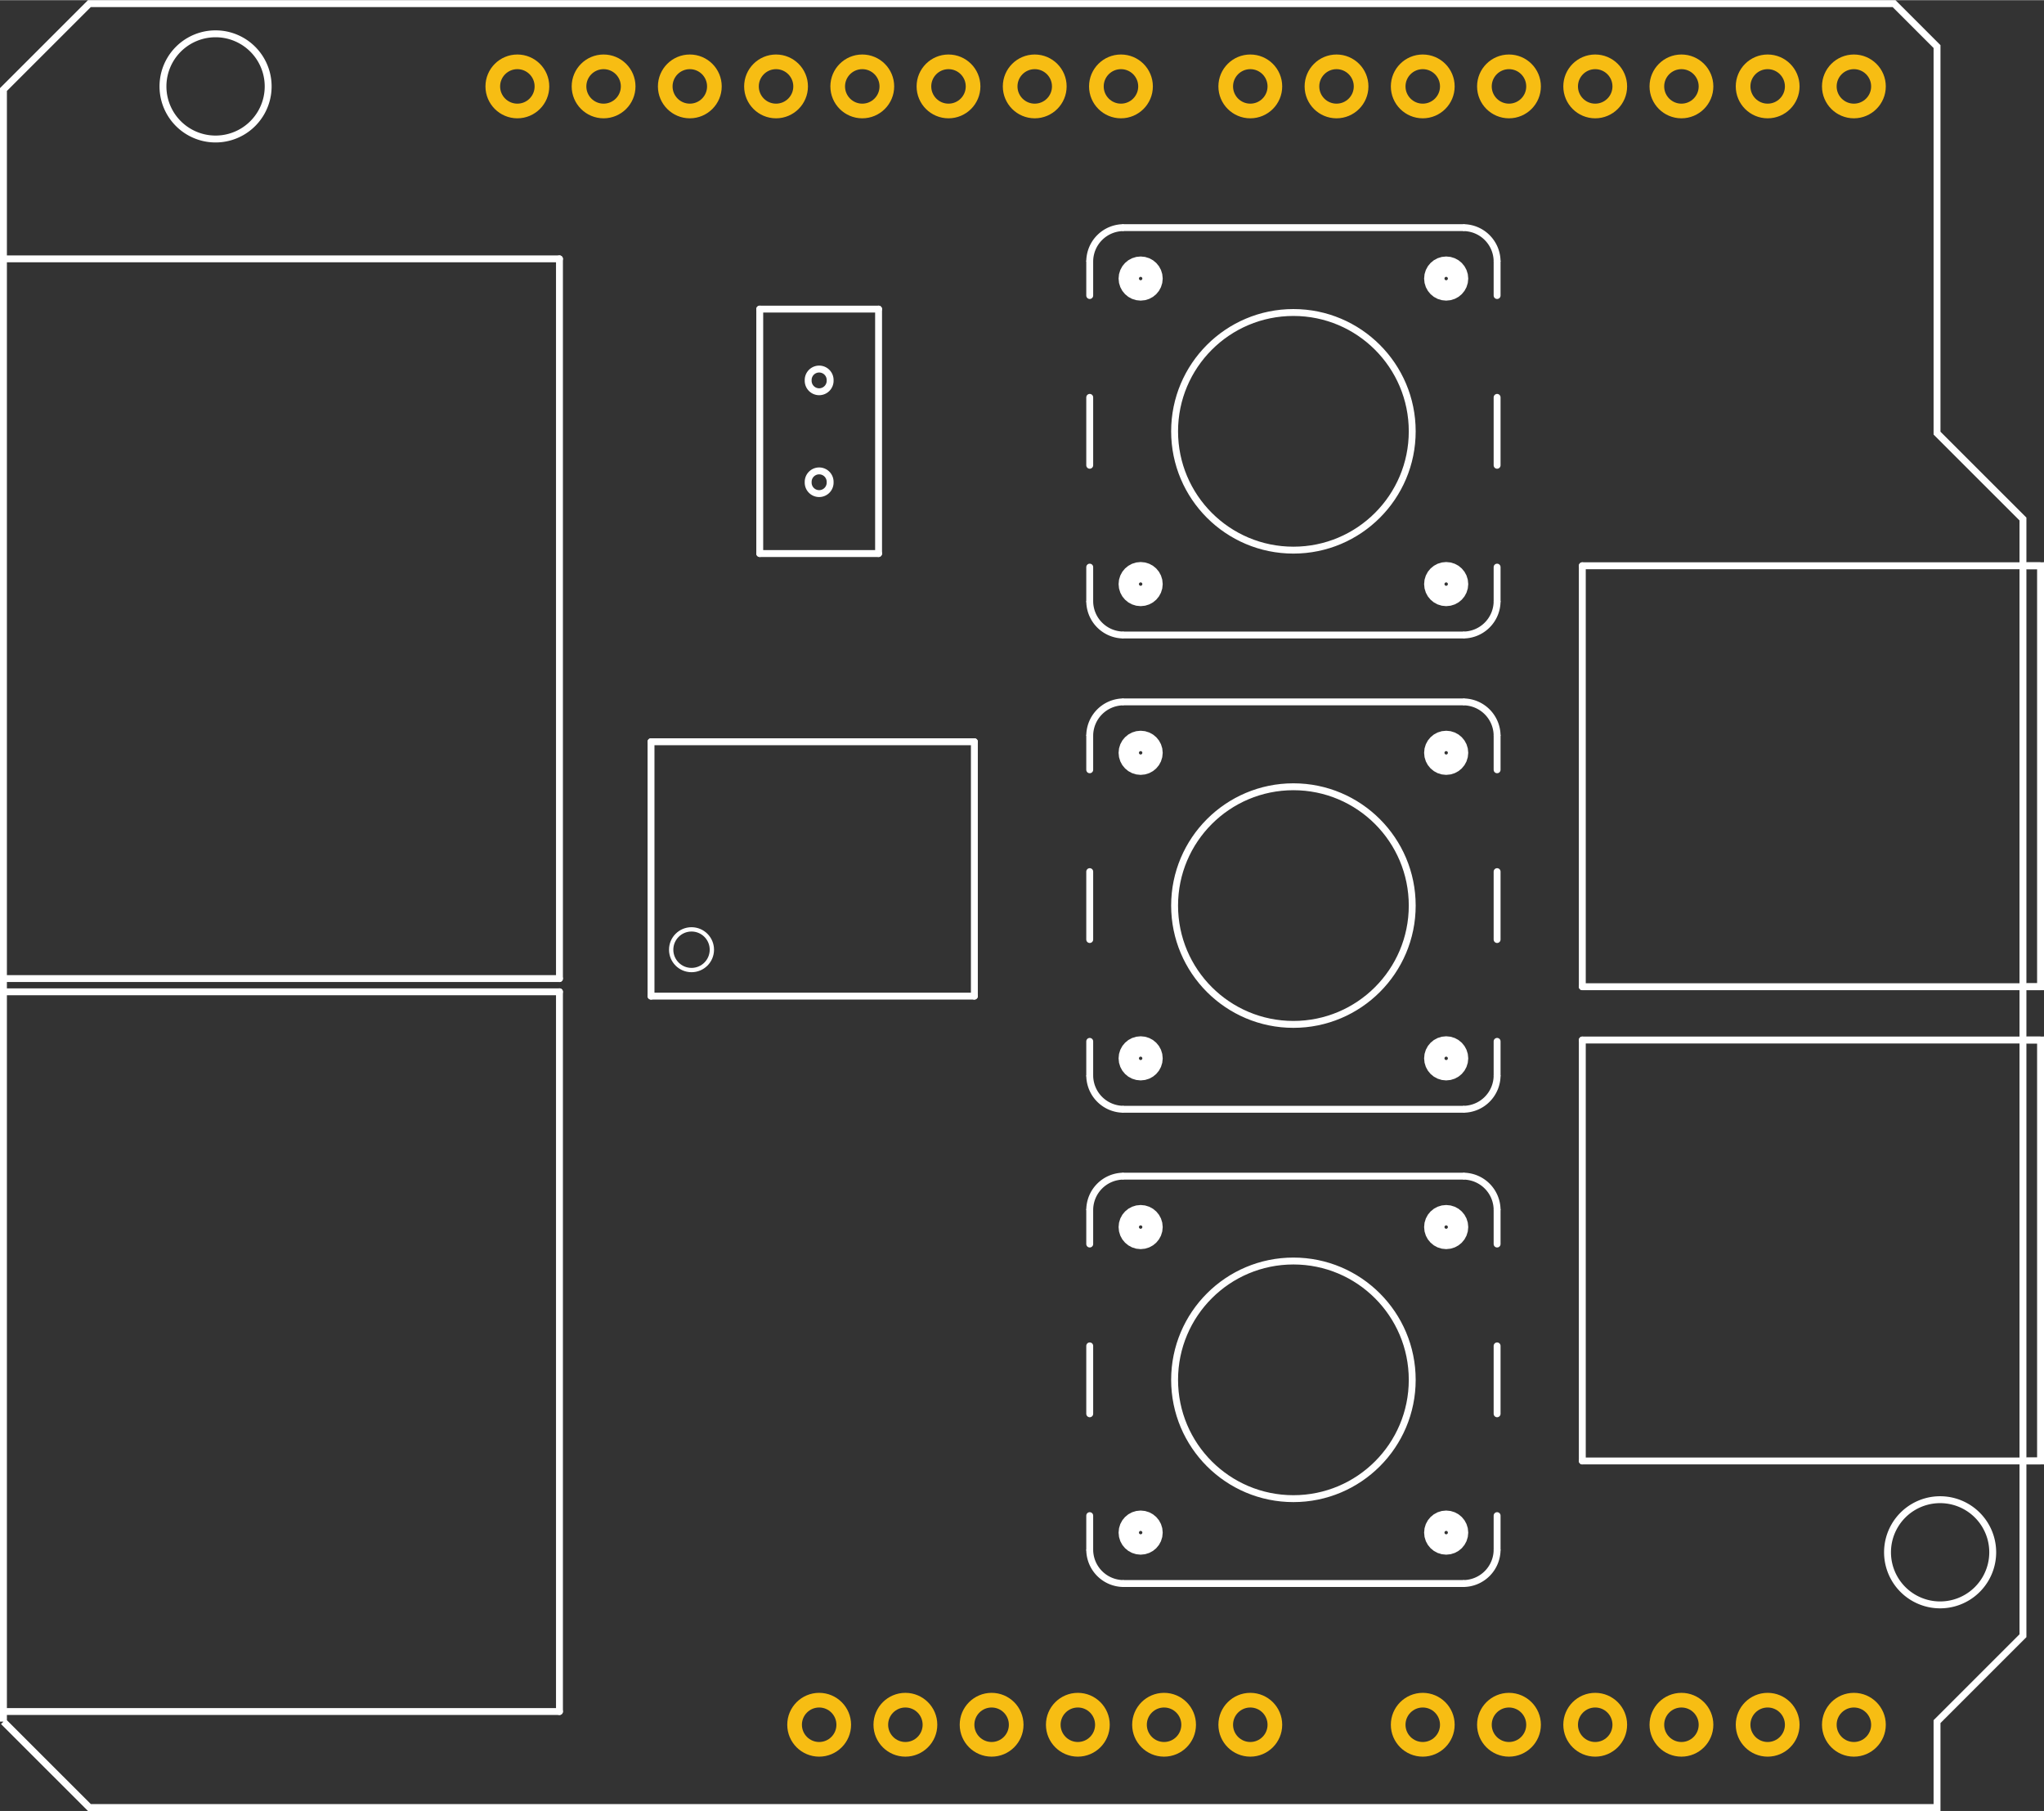 <?xml version='1.0' encoding='UTF-8' standalone='no'?>
<!-- Created with Fritzing (http://www.fritzing.org/) -->
<svg xmlns="http://www.w3.org/2000/svg" width="2.37in" x="0in" version="1.2" y="0in" height="2.1in" viewBox="0 0 170.674 151.2" baseProfile="tiny">
 <rect x="0" y="0" width="170.674" height="151.2" fill="#333333" stroke="none"/>
 <desc >Fritzing footprint generated by brd2svg</desc>
 <g  id="silkscreen" stroke-width="0">
  <path  fill="none" stroke="white" stroke-width="0.576" d="M0.288,143.739L0.288,7.461L7.464,0.288L158.154,0.288L161.742,3.874L161.742,36.151L168.917,43.323L168.917,136.567L161.742,143.739L161.742,150.912L7.464,150.912L0.288,143.739M67.483,40.252a0.917,0.917,0,1,0,1.833,0,0.917,0.917,0,1,0,-1.833,0zM67.483,31.748a0.917,0.917,0,1,0,1.833,0,0.917,0.917,0,1,0,-1.833,0zM157.608,129.6a4.392,4.392,0,1,0,8.784,0,4.392,4.392,0,1,0,-8.784,0zM13.608,7.2a4.392,4.392,0,1,0,8.784,0,4.392,4.392,0,1,0,-8.784,0z"/>
  <g  stroke-width="0">
   <title >element:A0</title>
   <g  stroke-width="0">
    <title >package:ALPS_POT</title>
    <line  stroke="white" stroke-linecap="round" y1="121.974" x1="132.123" y2="86.826" stroke-width="0.576" x2="132.123"/>
    <line  stroke="white" stroke-linecap="round" y1="86.826" x1="132.123" y2="86.826" stroke-width="0.576" x2="170.674"/>
    <line  stroke="white" stroke-linecap="round" y1="86.826" x1="170.674" y2="121.974" stroke-width="0.576" x2="170.674"/>
    <line  stroke="white" stroke-linecap="round" y1="121.974" x1="170.674" y2="121.974" stroke-width="0.576" x2="132.123"/>
   </g>
  </g>
  <g  stroke-width="0">
   <title >element:A1</title>
   <g  stroke-width="0">
    <title >package:ALPS_POT</title>
    <line  stroke="white" stroke-linecap="round" y1="82.374" x1="132.123" y2="47.225" stroke-width="0.576" x2="132.123"/>
    <line  stroke="white" stroke-linecap="round" y1="47.225" x1="132.123" y2="47.225" stroke-width="0.576" x2="170.674"/>
    <line  stroke="white" stroke-linecap="round" y1="47.225" x1="170.674" y2="82.374" stroke-width="0.576" x2="170.674"/>
    <line  stroke="white" stroke-linecap="round" y1="82.374" x1="170.674" y2="82.374" stroke-width="0.576" x2="132.123"/>
   </g>
  </g>
  <g  stroke-width="0">
   <title >element:IN_CON</title>
   <g  stroke-width="0">
    <title >package:DIN_5_FEMALE_SUPPORT</title>
    <line  stroke="white" stroke-linecap="round" y1="21.6" x1="0" y2="81.695" stroke-width="0.576" x2="0"/>
    <line  stroke="white" stroke-linecap="round" y1="81.695" x1="0" y2="81.695" stroke-width="0.576" x2="46.715"/>
    <line  stroke="white" stroke-linecap="round" y1="81.695" x1="46.715" y2="21.6" stroke-width="0.576" x2="46.715"/>
    <line  stroke="white" stroke-linecap="round" y1="21.6" x1="46.715" y2="21.6" stroke-width="0.576" x2="0"/>
   </g>
  </g>
  <g  stroke-width="0">
   <title >element:JP3</title>
   <g  stroke-width="0">
    <title >package:SFE-NEW-WEBLOGO</title>
   </g>
  </g>
  <g  stroke-width="0">
   <title >element:OUT_CON</title>
   <g  stroke-width="0">
    <title >package:DIN_5_FEMALE_SUPPORT</title>
    <line  stroke="white" stroke-linecap="round" y1="82.8" x1="0" y2="142.895" stroke-width="0.576" x2="0"/>
    <line  stroke="white" stroke-linecap="round" y1="142.895" x1="0" y2="142.895" stroke-width="0.576" x2="46.715"/>
    <line  stroke="white" stroke-linecap="round" y1="142.895" x1="46.715" y2="82.8" stroke-width="0.576" x2="46.715"/>
    <line  stroke="white" stroke-linecap="round" y1="82.8" x1="46.715" y2="82.8" stroke-width="0.576" x2="0"/>
   </g>
  </g>
  <g  stroke-width="0">
   <title >element:S5</title>
   <g  stroke-width="0">
    <title >package:AYZ0202</title>
    <line  stroke="white" stroke-linecap="round" y1="25.795" x1="73.361" y2="25.795" stroke-width="0.576" x2="63.439"/>
    <line  stroke="white" stroke-linecap="round" y1="25.795" x1="63.439" y2="46.205" stroke-width="0.576" x2="63.439"/>
    <line  stroke="white" stroke-linecap="round" y1="46.205" x1="63.439" y2="46.205" stroke-width="0.576" x2="73.361"/>
    <line  stroke="white" stroke-linecap="round" y1="46.205" x1="73.361" y2="25.795" stroke-width="0.576" x2="73.361"/>
   </g>
  </g>
  <g  stroke-width="0">
   <title >element:S6</title>
   <g  stroke-width="0">
    <title >package:TACTILE-PTH-12MM</title>
    <line  stroke="white" stroke-linecap="round" y1="103.861" x1="90.992" y2="101.027" stroke-width="0.576" x2="90.992"/>
    <line  stroke="white" stroke-linecap="round" y1="98.192" x1="93.827" y2="98.192" stroke-width="0.576" x2="122.173"/>
    <line  stroke="white" stroke-linecap="round" y1="101.027" x1="125.008" y2="103.861" stroke-width="0.576" x2="125.008"/>
    <line  stroke="white" stroke-linecap="round" y1="112.365" x1="125.008" y2="118.035" stroke-width="0.576" x2="125.008"/>
    <line  stroke="white" stroke-linecap="round" y1="126.539" x1="125.008" y2="129.373" stroke-width="0.576" x2="125.008"/>
    <line  stroke="white" stroke-linecap="round" y1="132.208" x1="122.173" y2="132.208" stroke-width="0.576" x2="93.827"/>
    <line  stroke="white" stroke-linecap="round" y1="129.373" x1="90.992" y2="126.539" stroke-width="0.576" x2="90.992"/>
    <line  stroke="white" stroke-linecap="round" y1="118.035" x1="90.992" y2="112.365" stroke-width="0.576" x2="90.992"/>
    <path  fill="none" stroke="white" stroke-width="0.576" d="M93.827,98.192A2.835,2.835,0,0,0,90.992,101.027"/>
    <path  fill="none" stroke="white" stroke-width="0.576" d="M125.008,101.027A2.835,2.835,0,0,0,122.173,98.192"/>
    <path  fill="none" stroke="white" stroke-width="0.576" d="M122.173,132.208A2.835,2.835,0,0,0,125.008,129.373"/>
    <path  fill="none" stroke="white" stroke-width="0.576" d="M90.992,129.373A2.835,2.835,0,0,0,93.827,132.208"/>
    <circle  fill="none" cx="108" cy="115.2" stroke="white" r="9.921" stroke-width="0.576"/>
    <circle  fill="none" cx="95.244" cy="102.444" stroke="white" r="0.85" stroke-width="1.984"/>
    <circle  fill="none" cx="120.756" cy="102.444" stroke="white" r="0.85" stroke-width="1.984"/>
    <circle  fill="none" cx="120.756" cy="127.956" stroke="white" r="0.85" stroke-width="1.984"/>
    <circle  fill="none" cx="95.244" cy="127.956" stroke="white" r="0.85" stroke-width="1.984"/>
   </g>
  </g>
  <g  stroke-width="0">
   <title >element:S7</title>
   <g  stroke-width="0">
    <title >package:TACTILE-PTH-12MM</title>
    <line  stroke="white" stroke-linecap="round" y1="64.261" x1="90.992" y2="61.427" stroke-width="0.576" x2="90.992"/>
    <line  stroke="white" stroke-linecap="round" y1="58.592" x1="93.827" y2="58.592" stroke-width="0.576" x2="122.173"/>
    <line  stroke="white" stroke-linecap="round" y1="61.427" x1="125.008" y2="64.261" stroke-width="0.576" x2="125.008"/>
    <line  stroke="white" stroke-linecap="round" y1="72.765" x1="125.008" y2="78.435" stroke-width="0.576" x2="125.008"/>
    <line  stroke="white" stroke-linecap="round" y1="86.939" x1="125.008" y2="89.773" stroke-width="0.576" x2="125.008"/>
    <line  stroke="white" stroke-linecap="round" y1="92.608" x1="122.173" y2="92.608" stroke-width="0.576" x2="93.827"/>
    <line  stroke="white" stroke-linecap="round" y1="89.773" x1="90.992" y2="86.939" stroke-width="0.576" x2="90.992"/>
    <line  stroke="white" stroke-linecap="round" y1="78.435" x1="90.992" y2="72.765" stroke-width="0.576" x2="90.992"/>
    <path  fill="none" stroke="white" stroke-width="0.576" d="M93.827,58.592A2.835,2.835,0,0,0,90.992,61.427"/>
    <path  fill="none" stroke="white" stroke-width="0.576" d="M125.008,61.427A2.835,2.835,0,0,0,122.173,58.592"/>
    <path  fill="none" stroke="white" stroke-width="0.576" d="M122.173,92.608A2.835,2.835,0,0,0,125.008,89.773"/>
    <path  fill="none" stroke="white" stroke-width="0.576" d="M90.992,89.773A2.835,2.835,0,0,0,93.827,92.608"/>
    <circle  fill="none" cx="108" cy="75.6" stroke="white" r="9.921" stroke-width="0.576"/>
    <circle  fill="none" cx="95.244" cy="62.844" stroke="white" r="0.85" stroke-width="1.984"/>
    <circle  fill="none" cx="120.756" cy="62.844" stroke="white" r="0.85" stroke-width="1.984"/>
    <circle  fill="none" cx="120.756" cy="88.356" stroke="white" r="0.85" stroke-width="1.984"/>
    <circle  fill="none" cx="95.244" cy="88.356" stroke="white" r="0.85" stroke-width="1.984"/>
   </g>
  </g>
  <g  stroke-width="0">
   <title >element:S8</title>
   <g  stroke-width="0">
    <title >package:TACTILE-PTH-12MM</title>
    <line  stroke="white" stroke-linecap="round" y1="24.661" x1="90.992" y2="21.827" stroke-width="0.576" x2="90.992"/>
    <line  stroke="white" stroke-linecap="round" y1="18.992" x1="93.827" y2="18.992" stroke-width="0.576" x2="122.173"/>
    <line  stroke="white" stroke-linecap="round" y1="21.827" x1="125.008" y2="24.661" stroke-width="0.576" x2="125.008"/>
    <line  stroke="white" stroke-linecap="round" y1="33.165" x1="125.008" y2="38.835" stroke-width="0.576" x2="125.008"/>
    <line  stroke="white" stroke-linecap="round" y1="47.339" x1="125.008" y2="50.173" stroke-width="0.576" x2="125.008"/>
    <line  stroke="white" stroke-linecap="round" y1="53.008" x1="122.173" y2="53.008" stroke-width="0.576" x2="93.827"/>
    <line  stroke="white" stroke-linecap="round" y1="50.173" x1="90.992" y2="47.339" stroke-width="0.576" x2="90.992"/>
    <line  stroke="white" stroke-linecap="round" y1="38.835" x1="90.992" y2="33.165" stroke-width="0.576" x2="90.992"/>
    <path  fill="none" stroke="white" stroke-width="0.576" d="M93.827,18.992A2.835,2.835,0,0,0,90.992,21.827"/>
    <path  fill="none" stroke="white" stroke-width="0.576" d="M125.008,21.827A2.835,2.835,0,0,0,122.173,18.992"/>
    <path  fill="none" stroke="white" stroke-width="0.576" d="M122.173,53.008A2.835,2.835,0,0,0,125.008,50.173"/>
    <path  fill="none" stroke="white" stroke-width="0.576" d="M90.992,50.173A2.835,2.835,0,0,0,93.827,53.008"/>
    <circle  fill="none" cx="108" cy="36" stroke="white" r="9.921" stroke-width="0.576"/>
    <circle  fill="none" cx="95.244" cy="23.244" stroke="white" r="0.85" stroke-width="1.984"/>
    <circle  fill="none" cx="120.756" cy="23.244" stroke="white" r="0.85" stroke-width="1.984"/>
    <circle  fill="none" cx="120.756" cy="48.756" stroke="white" r="0.85" stroke-width="1.984"/>
    <circle  fill="none" cx="95.244" cy="48.756" stroke="white" r="0.85" stroke-width="1.984"/>
   </g>
  </g>
  <g  stroke-width="0">
   <title >element:U$6</title>
   <g  stroke-width="0">
    <title >package:8-SMD</title>
    <line  stroke="white" stroke-linecap="round" y1="61.92" x1="54.36" y2="61.92" stroke-width="0.576" x2="81.36"/>
    <line  stroke="white" stroke-linecap="round" y1="61.92" x1="81.36" y2="83.16" stroke-width="0.576" x2="81.36"/>
    <line  stroke="white" stroke-linecap="round" y1="83.16" x1="81.36" y2="83.16" stroke-width="0.576" x2="54.36"/>
    <line  stroke="white" stroke-linecap="round" y1="83.16" x1="54.36" y2="61.92" stroke-width="0.576" x2="54.36"/>
    <circle  fill="none" cx="57.742" cy="79.285" stroke="white" r="1.699" stroke-width="0.36"/>
   </g>
  </g>
  <g  stroke-width="0">
   <title >element:U1</title>
   <g  stroke-width="0">
    <title >package:DUEMILANOVE_SHIELD</title>
   </g>
  </g>
  <line  fill="none" stroke="white" fill-opacity="1" y1="121.974" x1="169.2" y2="121.974" stroke-width="0.576" x2="170.386"/>
  <line  fill="none" stroke="white" fill-opacity="1" y1="86.826" x1="169.2" y2="86.826" stroke-width="0.576" x2="170.386"/>
  <line  fill="none" stroke="white" fill-opacity="1" y1="121.974" x1="170.386" y2="86.826" stroke-width="0.576" x2="170.386"/>
  <line  fill="none" stroke="white" fill-opacity="1" y1="82.374" x1="169.2" y2="82.374" stroke-width="0.576" x2="170.386"/>
  <line  fill="none" stroke="white" fill-opacity="1" y1="47.225" x1="169.2" y2="47.225" stroke-width="0.576" x2="170.386"/>
  <line  fill="none" stroke="white" fill-opacity="1" y1="82.374" x1="170.386" y2="47.225" stroke-width="0.576" x2="170.386"/>
 </g>
 <g  id="copper1" stroke-width="0">
  <g  id="copper0" stroke-width="0">
   <circle  fill="none" cx="50.4" cy="7.2" connectorname="GND" stroke="#F7BD13" r="2.052" id="connector97pad" stroke-width="1.224"/>
   <circle  fill="none" cx="154.8" cy="144" connectorname="A5" stroke="#F7BD13" r="2.052" id="connector81pad" stroke-width="1.224"/>
   <circle  fill="none" cx="93.6" cy="7.2" connectorname="D8" stroke="#F7BD13" r="2.052" id="connector89pad" stroke-width="1.224"/>
   <circle  fill="none" cx="126" cy="144" connectorname="A1" stroke="#F7BD13" r="2.052" id="connector77pad" stroke-width="1.224"/>
   <circle  fill="none" cx="126" cy="7.2" connectorname="D4" stroke="#F7BD13" r="2.052" id="connector85pad" stroke-width="1.224"/>
   <circle  fill="none" cx="64.8" cy="7.2" connectorname="D12" stroke="#F7BD13" r="2.052" id="connector93pad" stroke-width="1.224"/>
   <circle  fill="none" cx="104.4" cy="144" connectorname="VIN" stroke="#F7BD13" r="2.052" id="connector101pad" stroke-width="1.224"/>
   <circle  fill="none" cx="82.8" cy="144" connectorname="VCC" stroke="#F7BD13" r="2.052" id="connector75pad" stroke-width="1.224"/>
   <circle  fill="none" cx="140.4" cy="144" connectorname="A3" stroke="#F7BD13" r="2.052" id="connector79pad" stroke-width="1.224"/>
   <circle  fill="none" cx="140.4" cy="7.2" connectorname="D2" stroke="#F7BD13" r="2.052" id="connector83pad" stroke-width="1.224"/>
   <circle  fill="none" cx="111.6" cy="7.2" connectorname="D6" stroke="#F7BD13" r="2.052" id="connector87pad" stroke-width="1.224"/>
   <circle  fill="none" cx="79.2" cy="7.2" connectorname="D10" stroke="#F7BD13" r="2.052" id="connector91pad" stroke-width="1.224"/>
   <circle  fill="none" cx="90" cy="144" connectorname="GND" stroke="#F7BD13" r="2.052" id="connector95pad" stroke-width="1.224"/>
   <circle  fill="none" cx="154.8" cy="7.2" connectorname="RX-I" stroke="#F7BD13" r="2.052" id="connector99pad" stroke-width="1.224"/>
   <circle  fill="none" cx="75.6" cy="144" connectorname="3.3V" stroke="#F7BD13" r="2.052" id="connector74pad" stroke-width="1.224"/>
   <circle  fill="none" cx="118.8" cy="144" connectorname="A0" stroke="#F7BD13" r="2.052" id="connector76pad" stroke-width="1.224"/>
   <circle  fill="none" cx="133.2" cy="144" connectorname="A2" stroke="#F7BD13" r="2.052" id="connector78pad" stroke-width="1.224"/>
   <circle  fill="none" cx="147.6" cy="144" connectorname="A4" stroke="#F7BD13" r="2.052" id="connector80pad" stroke-width="1.224"/>
   <circle  fill="none" cx="43.2" cy="7.2" connectorname="AREF" stroke="#F7BD13" r="2.052" id="connector82pad" stroke-width="1.224"/>
   <circle  fill="none" cx="133.2" cy="7.2" connectorname="D3" stroke="#F7BD13" r="2.052" id="connector84pad" stroke-width="1.224"/>
   <circle  fill="none" cx="118.8" cy="7.2" connectorname="D5" stroke="#F7BD13" r="2.052" id="connector86pad" stroke-width="1.224"/>
   <circle  fill="none" cx="104.4" cy="7.2" connectorname="D7" stroke="#F7BD13" r="2.052" id="connector88pad" stroke-width="1.224"/>
   <circle  fill="none" cx="86.4" cy="7.2" connectorname="D9" stroke="#F7BD13" r="2.052" id="connector90pad" stroke-width="1.224"/>
   <circle  fill="none" cx="72" cy="7.2" connectorname="D11" stroke="#F7BD13" r="2.052" id="connector92pad" stroke-width="1.224"/>
   <circle  fill="none" cx="57.6" cy="7.2" connectorname="D13" stroke="#F7BD13" r="2.052" id="connector94pad" stroke-width="1.224"/>
   <circle  fill="none" cx="97.2" cy="144" connectorname="GND" stroke="#F7BD13" r="2.052" id="connector96pad" stroke-width="1.224"/>
   <circle  fill="none" cx="68.4" cy="144" connectorname="RESET" stroke="#F7BD13" r="2.052" id="connector98pad" stroke-width="1.224"/>
   <circle  fill="none" cx="147.6" cy="7.2" connectorname="TX" stroke="#F7BD13" r="2.052" id="connector100pad" stroke-width="1.224"/>
  </g>
 </g>
</svg>
